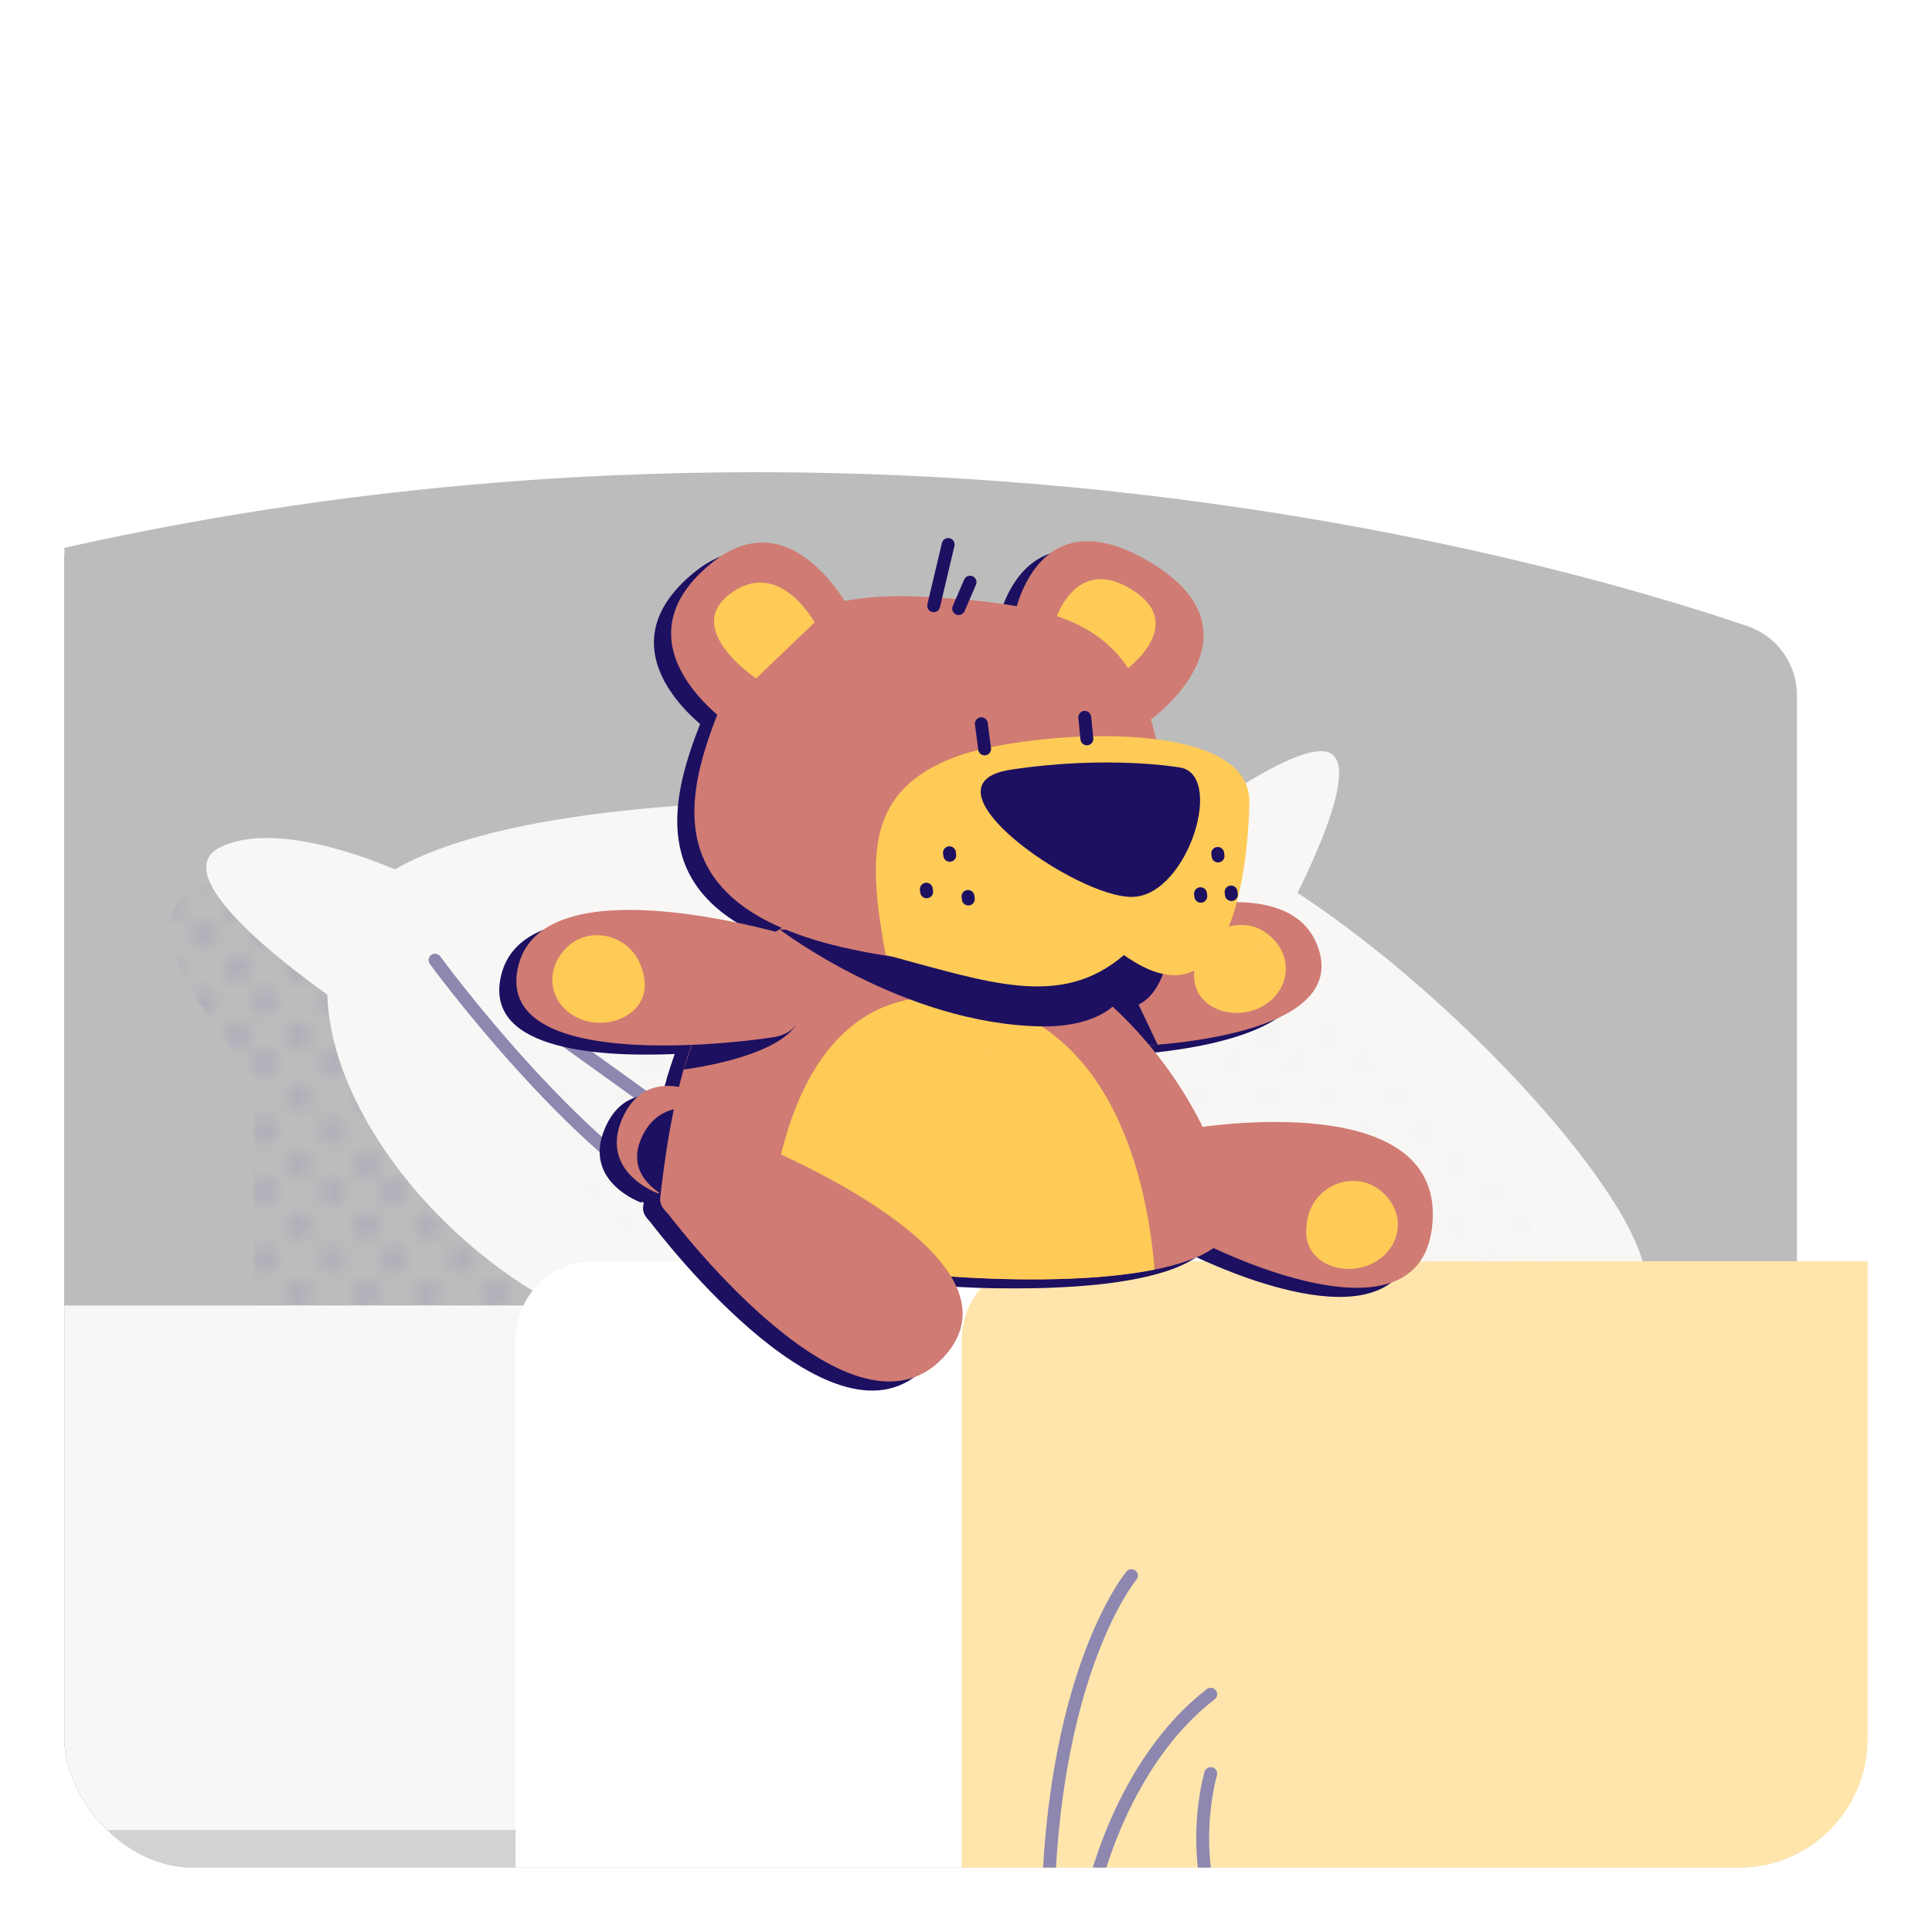 <?xml version="1.0" encoding="UTF-8"?><svg xmlns="http://www.w3.org/2000/svg" xmlns:xlink="http://www.w3.org/1999/xlink" viewBox="0 0 300 300"><defs><style>.cls-1{fill:#ffcb57;}.cls-2{fill:url(#_40_10_ppp-4);}.cls-2,.cls-3,.cls-4,.cls-5{mix-blend-mode:multiply;}.cls-2,.cls-3,.cls-6,.cls-5{opacity:.25;}.cls-3{fill:url(#_40_10_ppp-2);}.cls-7{fill:#fff;}.cls-8{fill:#1d1061;}.cls-9,.cls-10{fill:none;}.cls-11{clip-path:url(#clippath-1);}.cls-12{isolation:isolate;}.cls-13{fill:#d07b73;}.cls-14{fill:#f2f0ec;}.cls-4{opacity:.1;}.cls-4,.cls-6{fill:url(#_40_10_ppp);}.cls-10{stroke:#1d1061;stroke-linecap:round;stroke-linejoin:round;stroke-width:2px;}.cls-15{fill:#a5a5a5;}.cls-16{clip-path:url(#clippath-2);}.cls-6{mix-blend-mode:overlay;}.cls-5{fill:url(#_40_10_ppp-3);}.cls-17{fill:#7a7a7a;}.cls-18{opacity:.5;}</style><clipPath id="clippath"><rect class="cls-9" x="360" y="10" width="280" height="280" rx="20" ry="20"/></clipPath><clipPath id="clippath-1"><rect class="cls-9" x="10" y="10" width="280" height="280" rx="20" ry="20"/></clipPath><pattern id="_40_10_ppp" x="0" y="0" width="10" height="10" patternTransform="translate(7419.01 7042.95) scale(2)" patternUnits="userSpaceOnUse" viewBox="0 0 10 10"><rect class="cls-9" width="10" height="10"/><circle class="cls-8" cx="8.95" cy="8.95" r="1.05"/><circle class="cls-8" cx="3.68" cy="8.95" r="1.05"/><path class="cls-8" d="M8.95,4.74c.58,0,1.05-.47,1.05-1.05s-.47-1.05-1.05-1.05-1.05.47-1.05,1.05.47,1.05,1.05,1.05Z"/><path class="cls-8" d="M3.68,4.74c.58,0,1.05-.47,1.05-1.05s-.47-1.05-1.05-1.05-1.05.47-1.05,1.05.47,1.05,1.05,1.05Z"/><path class="cls-8" d="M1.05,7.37c.58,0,1.05-.47,1.05-1.05s-.47-1.05-1.05-1.05S0,5.73,0,6.32s.47,1.05,1.05,1.05Z"/><circle class="cls-8" cx="6.32" cy="6.32" r="1.05"/><path class="cls-8" d="M1.05,2.11c.58,0,1.05-.47,1.05-1.05S1.63,0,1.05,0,0,.47,0,1.05s.47,1.05,1.05,1.05Z"/><circle class="cls-8" cx="6.32" cy="1.05" r="1.05"/></pattern><clipPath id="clippath-2"><rect class="cls-9" x="-340" y="10" width="280" height="280" rx="20" ry="20"/></clipPath><pattern id="_40_10_ppp-2" patternTransform="translate(5472.34 8695.14) rotate(6.44) scale(2)" xlink:href="#_40_10_ppp"/><pattern id="_40_10_ppp-3" patternTransform="translate(5472.34 8695.14) rotate(6.44) scale(2)" xlink:href="#_40_10_ppp"/><pattern id="_40_10_ppp-4" patternTransform="translate(5472.34 8695.14) rotate(6.44) scale(2)" xlink:href="#_40_10_ppp"/></defs><g class="cls-12"><g id="BG_-_copie_7"><g class="cls-18"><g class="cls-11"><path class="cls-8" d="M350.42,286.46h-76.98V110.29c0-4.86-3.07-9.18-7.67-10.75-32.01-10.91-160.07-47.94-305.98.15-4.63,1.53-7.73,5.91-7.73,10.78v307.83h321.38v-57.35h76.98v-74.5Z"/><path class="cls-17" d="M271.36,97.23c-32.01-10.91-160.07-47.94-305.98.15-4.63,1.53-7.73,5.91-7.73,10.78v307.83h321.38V107.98c0-4.86-3.07-9.18-7.67-10.75Z"/><path class="cls-6" d="M29.13,138.81c-9.63,6.46,10.32,28.22,10.32,28.22v50.38l67.17-2.42S50.8,124.28,29.13,138.81Z"/><path class="cls-14" d="M255.47,198.95c.68-15.2-51.39-68.72-81.79-72.37-30.41-3.65-109.46-5.78-120.41,16.12-10.95,21.89,16.51,57.47,46.41,65.07,29.91,7.6,155.18,4.87,155.79-8.82Z"/><path class="cls-4" d="M247.47,211.93s-18.48-57.07-60.72-62.85c35.9,49.35-190.05-28.72-65.14,61.62,47.95,34.68,125.86,1.23,125.86,1.23Z"/><path class="cls-14" d="M199.21,143.01s13.12-23.72,7.17-26.15c-5.95-2.43-29.36,16.42-29.36,16.42l22.2,9.73Z"/><path class="cls-14" d="M67.55,137.84s-21.89-11.55-33.14-6.39c-11.25,5.17,20.98,26.15,20.98,26.15l12.16-19.76Z"/><path class="cls-10" d="M67.55,149.09s21.62,29.61,40.44,39.22"/><line class="cls-10" x1="87.77" y1="161.55" x2="121.61" y2="185.88"/><path class="cls-14" d="M9.64,202.71h346.37v99.36H-.78v-88.94c0-5.75,4.67-10.42,10.42-10.42Z"/><rect class="cls-15" x="-15.79" y="284.15" width="371.8" height="74.5"/><path class="cls-7" d="M92.22,195.84h273.02v148.95H80.05v-136.77c0-6.72,5.46-12.18,12.18-12.18Z"/><path class="cls-1" d="M161.51,195.84h273.02v148.95H149.33v-136.77c0-6.72,5.46-12.18,12.18-12.18Z"/><path class="cls-10" d="M168.16,304.66c0-10.7,6.41-31.29,19.84-41.58"/><path class="cls-10" d="M175.69,244.66s-15.54,18.43-12.66,67.32"/><path class="cls-10" d="M188,275.4s-5.63,18.99,7.03,32.36"/></g></g><g class="cls-18"><g class="cls-16"><path class="cls-8" d="M.42,286.46h-76.98V110.29c0-4.86-3.07-9.18-7.67-10.75-32.01-10.91-160.07-47.94-305.98.15-4.63,1.53-7.73,5.91-7.73,10.78v307.83H-76.55v-57.35H.42v-74.5Z"/><path class="cls-14" d="M-340.36,202.71H6.01v99.36h-356.79v-88.94c0-5.75,4.67-10.42,10.42-10.42Z"/><rect class="cls-15" x="-365.79" y="284.15" width="371.8" height="74.5"/><path class="cls-7" d="M-257.78,195.84H15.25v148.95h-285.2v-136.77c0-6.72,5.46-12.18,12.18-12.18Z"/><path class="cls-1" d="M-188.49,195.84H84.53v148.95H-200.67v-136.77c0-6.72,5.46-12.18,12.18-12.18Z"/></g></g></g><g id="ZONE_3_A_-_copie"><path class="cls-8" d="M219.79,190.96c1.05-17.94-26.91-15.7-35.75-14.54-2.14-4.34-4.91-8.64-8.26-12.66.39-.03.8-.06,1.23-.1h.09s0,0,0,0c9.91-.85,29.52-4,24.7-15.65-1.95-4.72-6.72-6.4-12.4-6.48,1.55-5.86,1.88-12.39,1.95-15.37.16-6-6.29-8.89-14.52-9.93-.25-1.09-.52-2.13-.82-3.12l.05.03s18.28-13.15.13-24.26c-14.73-9.01-19.64,2.16-20.97,6.7-3.86-.69-8.28-1.12-13.43-1.43-4.83-.29-9.27-.16-13.28.6-3.17-4.91-10.85-13.93-20.75-5.84-12.09,9.88-3.63,19.56.95,23.52-4.6,11.71-7.65,25.47,10.12,33.11-.13.07-.25.15-.38.23h0s0,0,0,0c-.2.11-.4.24-.6.35-8.91-2.35-36.42-8.43-39.97,5.09-3.01,11.45,13.76,13,26.88,12.46l-.14.43c-.3.87-.6,1.75-.87,2.65l-.24.74s.03,0,.03,0c-.26.9-.52,1.79-.75,2.72-2.66-.49-6.67-.19-8.88,5.05-3.49,8.3,5.7,11.5,5.7,11.5l.07-.18c.09.06.18.13.27.18-.03.24-.06.47-.09.7-.08.74.31,1.47,1.04,2.19,2.24,2.95,28.92,37.46,42.9,22.57,3.93-4.19,3.66-8.51,1.2-12.59.62.04,1.23.07,1.85.11.26.01.51.03.77.04,1.13.06,2.25.11,3.36.16.24,0,.48.02.71.03,1.14.04,2.26.07,3.38.08.21,0,.41,0,.62,0,1.14.01,2.26.02,3.38,0,.18,0,.36,0,.54,0,1.13-.01,2.25-.04,3.35-.08.14,0,.28-.01.43-.02,1.12-.04,2.22-.1,3.3-.17.11,0,.21-.02.31-.02,1.1-.08,2.18-.17,3.22-.27.08,0,.15-.02.22-.02,1.07-.11,2.1-.24,3.1-.39.04,0,.07-.01.11-.02,1.03-.15,2.02-.32,2.96-.51,0,0,0,0,0,0h0c3.88-.78,7.05-1.87,9.15-3.34,6.92,3.24,32.95,14.18,34.03-4.27Z"/><path class="cls-13" d="M102.26,185.34s-9.19-3.2-5.7-11.5c3.49-8.3,11.53-4.22,11.53-4.22l-5.83,15.72Z"/><path class="cls-8" d="M105.51,186.78s-9.22-2.95-5.84-10.23c3.38-7.28,11.45-3.57,11.45-3.57l-5.61,13.8Z"/><path class="cls-3" d="M103.22,183.85s-9.19-3.2-5.7-11.5c3.49-8.3,11.53-4.22,11.53-4.22l-5.83,15.72Z"/><path class="cls-13" d="M161.51,148.07s36.56-16.94,42.95-1.5-30.13,15.96-30.13,15.96l-12.82-14.46Z"/><path class="cls-1" d="M196.15,144.56c-3.99-2.5-10.71.03-10.73,6.92-.02,5.42,6.78,7.35,11.09,4.49,4.31-2.85,4.2-8.56-.35-11.41Z"/><polygon class="cls-8" points="168.76 153.69 177.05 162.41 179.76 162.22 174.73 151.63 168.76 153.69"/><path class="cls-5" d="M162.67,149.55s36.56-16.94,42.95-1.5c6.39,15.44-30.13,15.96-30.13,15.96l-12.82-14.46Z"/><path class="cls-13" d="M138.72,141.07c-27.01-2.01-33.43,20.28-36.21,44.98-1.22,10.8,92.18,20.99,88.69,2.01-3.65-19.85-23.5-44.83-52.48-46.99Z"/><path class="cls-1" d="M179.28,197.14c-.99-12.28-5.92-40.05-30.99-42.27-23.53-2.09-28.32,25-29.22,39.38,17.51,3.99,44.66,6.01,60.21,2.89Z"/><path class="cls-13" d="M184.07,175.37s39.63-7.14,38.39,14.15c-1.24,21.29-35.72,3.45-35.72,3.45l-2.67-17.6Z"/><path class="cls-1" d="M213.55,184.31c-3.99-2.5-10.71.03-10.73,6.92-.02,5.42,6.78,7.35,11.09,4.49,4.31-2.85,4.2-8.56-.35-11.41Z"/><path class="cls-13" d="M103.39,188.02s28.47,38.34,43.07,22.79c14.6-15.54-28.45-32.96-28.45-32.96l-14.62,10.17Z"/><path class="cls-8" d="M106.16,166.07s13.92-1.66,17.39-6.85l-15.91,2.36-1.47,4.48Z"/><path class="cls-13" d="M123.29,145.48s-38.51-11.85-42.76,4.31c-4.25,16.16,30.92,12.61,39.6,11.26s3.16-15.58,3.16-15.58Z"/><path class="cls-1" d="M88.5,146.68c3.62-3.02,10.62-1.42,11.57,5.41.75,5.37-5.72,8.19-10.38,5.95-4.66-2.24-5.32-7.91-1.19-11.36Z"/><path class="cls-13" d="M157.45,95.91s3.24-19.56,21.4-8.46c18.16,11.11-.13,24.26-.13,24.26l-21.27-15.8Z"/><path class="cls-1" d="M163.84,96.38s3.13-10.46,12.06-4.74c8.93,5.72-1.8,12.93-1.8,12.93l-10.26-8.18Z"/><path class="cls-8" d="M121.1,144.34s19.15,14.68,40.64,15.04c7.91.13,11.02-3.08,11.02-3.08,0,0,6.12,2.29,8.47-7.11l-6.36-3.41-53.77-1.44Z"/><path class="cls-2" d="M155.86,167.02c13.65,1.77,19.98-1.37,22.9-4.31-9.29-11.29-23.08-20.37-40.04-21.64-1.04-.08-2-.05-2.99-.06l-2.89.07c-6.09.41-10.93,2.29-14.8,5.26,6.99,6.77,21.25,18.53,37.81,20.68Z"/><path class="cls-13" d="M144.45,92.72c23.91,1.45,33.04,5.1,36.22,28.56,3.18,23.46-17.45,32.69-48.42,26.13-30.97-6.56-25.84-24.38-20.07-38.4,5.77-14.01,17.15-17.21,32.28-16.29Z"/><path class="cls-1" d="M148.54,117.46c10.31-3.81,45.84-6.73,45.47,7.26-.19,7.32-1.91,36.13-19.48,23.58-9.8,8.37-20.77,4.32-37.01-.04-2.83-15.48-3-25.61,11.01-30.79Z"/><path class="cls-8" d="M182.9,119.13s-10.95-1.89-25.96.39c-15.01,2.28,10.33,20.03,18.97,19.75s14.5-19.48,6.99-20.14Z"/><line class="cls-10" x1="168.44" y1="111.39" x2="168.77" y2="114.73"/><line class="cls-10" x1="152.38" y1="112.38" x2="152.89" y2="116.29"/><line class="cls-10" x1="148.86" y1="94.5" x2="150.63" y2="90.4"/><line class="cls-10" x1="144.98" y1="94.06" x2="147.23" y2="84.55"/><path class="cls-13" d="M132.76,96.08s-9.23-19.3-22.33-8.6c-15.74,12.86,3.36,25.39,3.36,25.39l18.98-16.8Z"/><path class="cls-1" d="M126.49,96.65s-5.23-9.68-12.59-4.82c-8.45,5.59,3.51,13.51,3.51,13.51l9.08-8.69Z"/><line class="cls-10" x1="147.43" y1="132.41" x2="147.48" y2="132.81"/><line class="cls-10" x1="143.84" y1="138.07" x2="143.89" y2="138.48"/><line class="cls-10" x1="150.31" y1="139.2" x2="150.36" y2="139.6"/><line class="cls-10" x1="189.09" y1="132.52" x2="189.14" y2="132.92"/><line class="cls-10" x1="186.41" y1="138.77" x2="186.46" y2="139.17"/><line class="cls-10" x1="191.16" y1="138.51" x2="191.21" y2="138.91"/></g></g></svg>